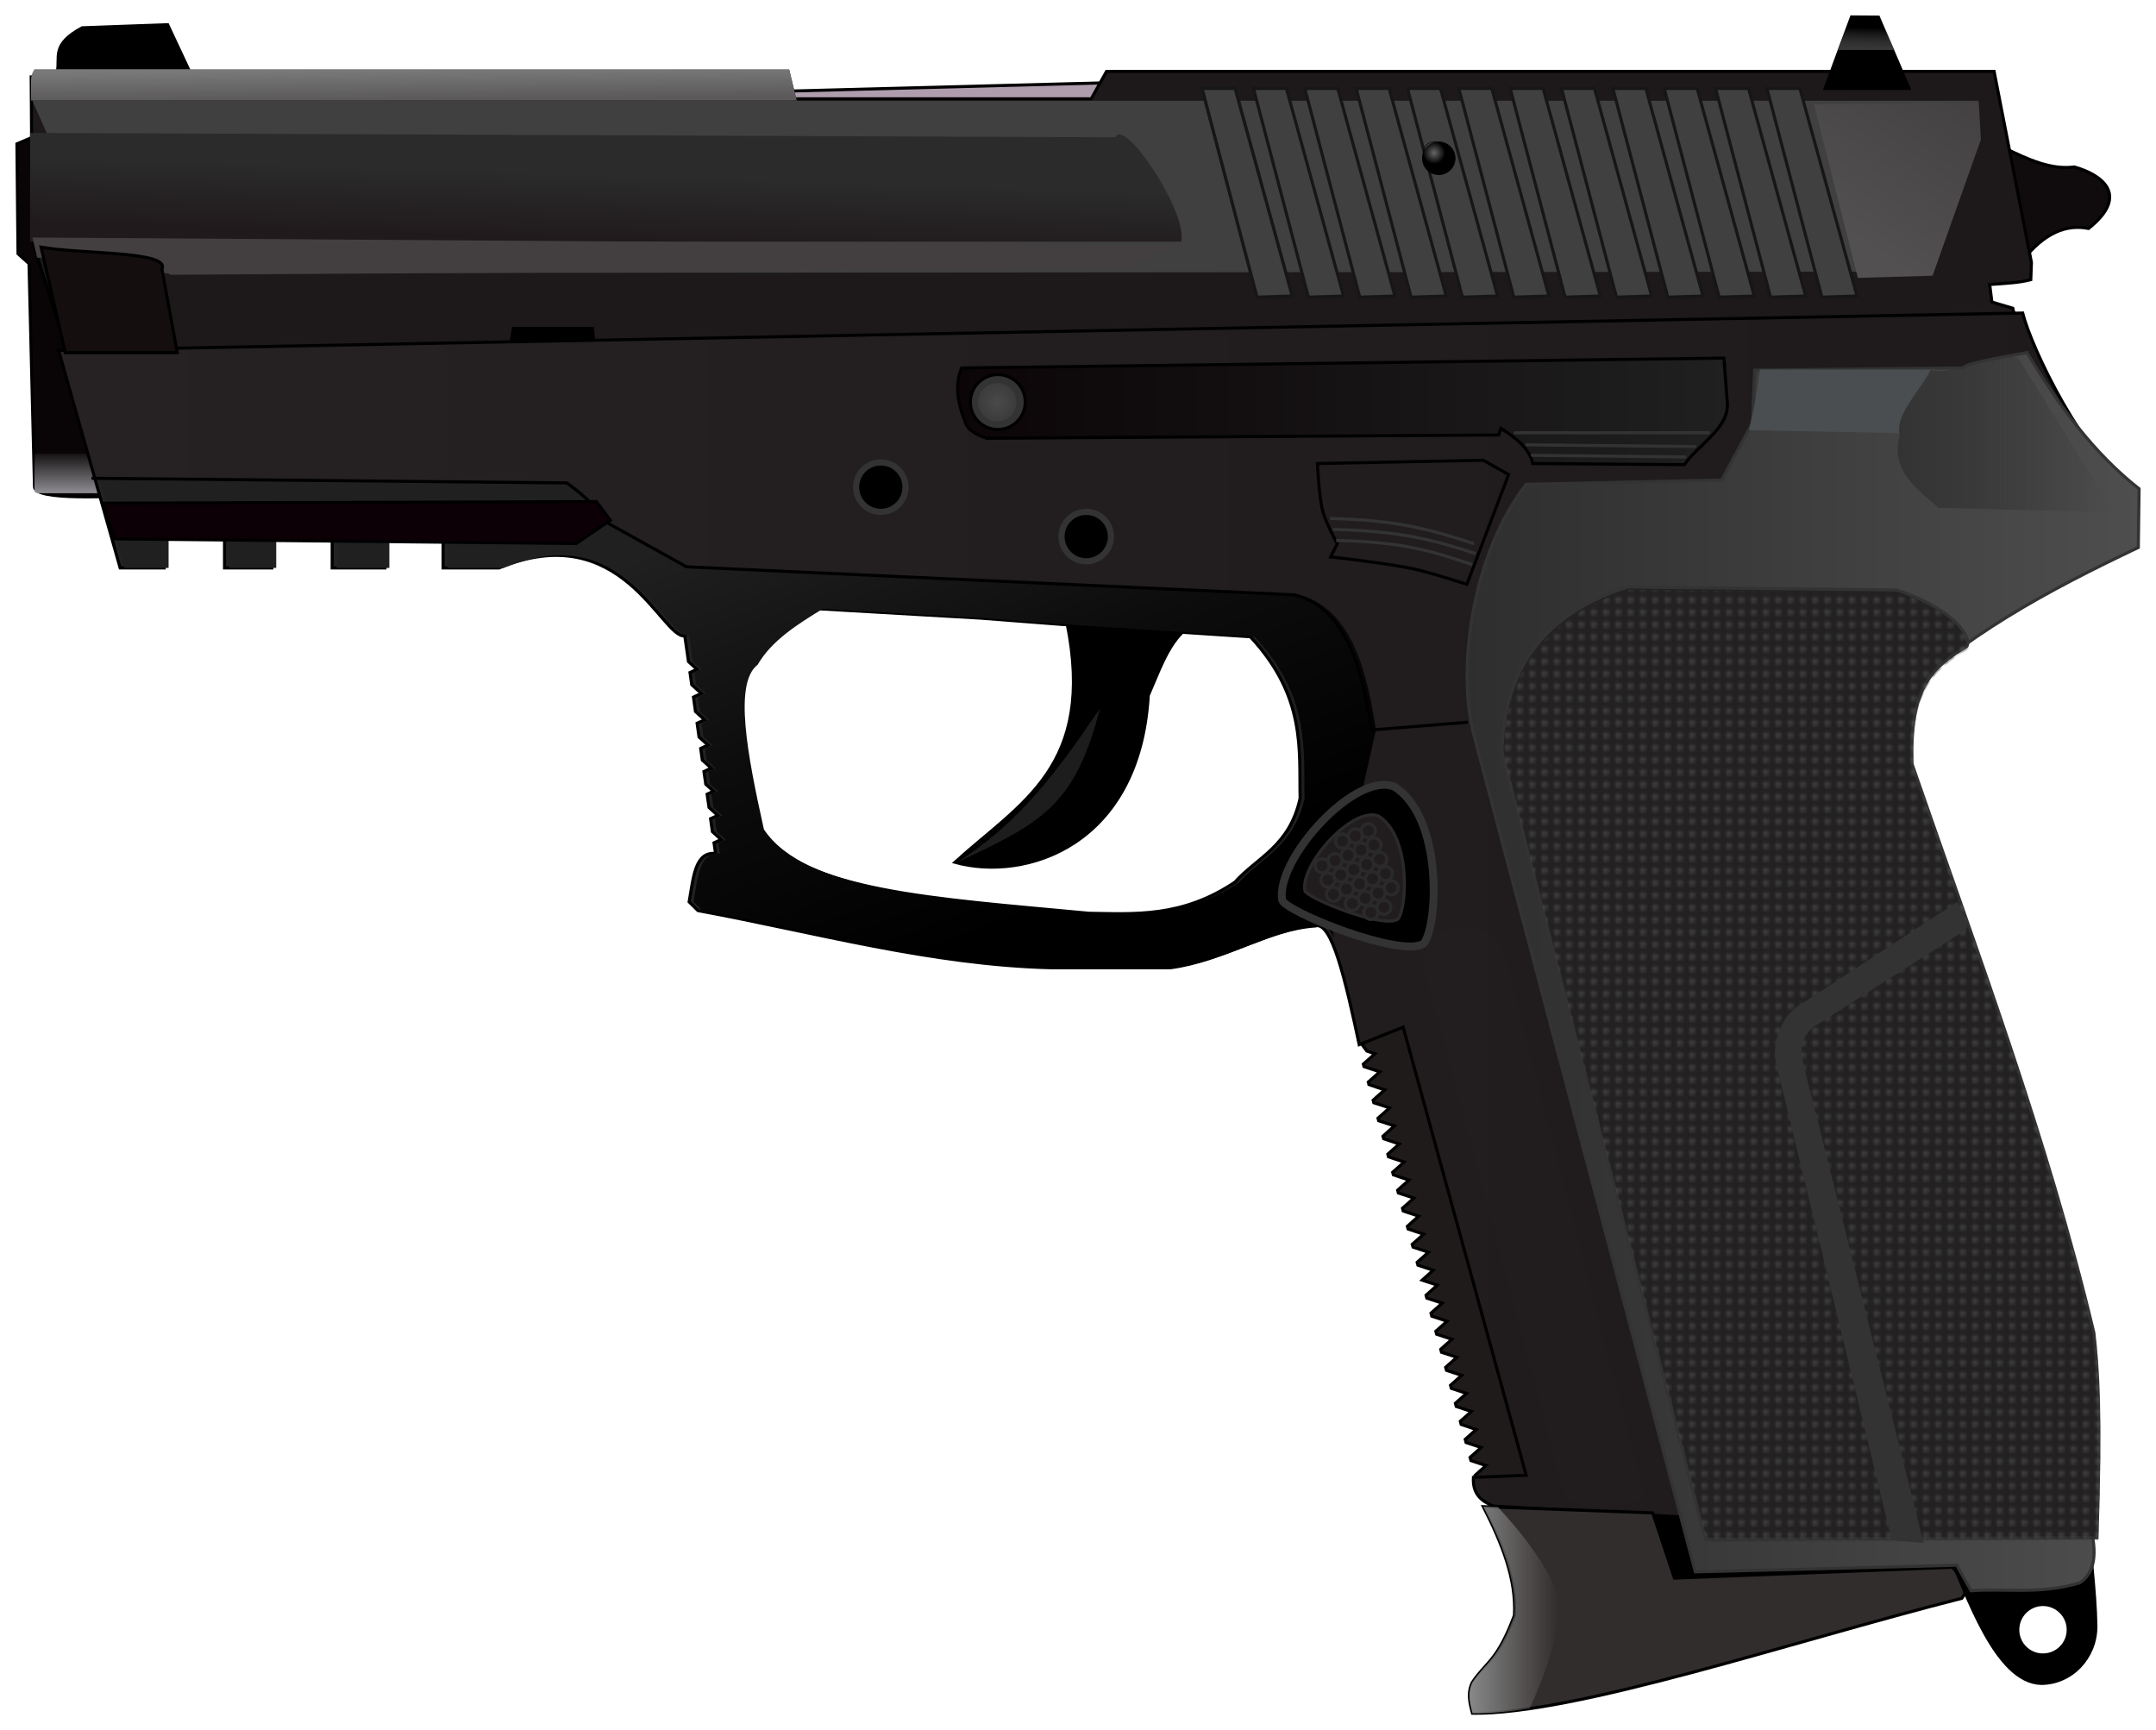 <?xml version="1.0" encoding="UTF-8" standalone="no"?>
<!-- Created with Inkscape (http://www.inkscape.org/) -->
<svg
    xmlns:inkscape="http://www.inkscape.org/namespaces/inkscape"
    xmlns:rdf="http://www.w3.org/1999/02/22-rdf-syntax-ns#"
    xmlns="http://www.w3.org/2000/svg"
    xmlns:sodipodi="http://sodipodi.sourceforge.net/DTD/sodipodi-0.dtd"
    xmlns:ns1="http://sozi.baierouge.fr"
    xmlns:cc="http://creativecommons.org/ns#"
    xmlns:xlink="http://www.w3.org/1999/xlink"
    xmlns:dc="http://purl.org/dc/elements/1.1/"
    id="svg2"
    sodipodi:docname="p2022.svg"
    viewBox="0 0 701 562.55"
    version="1.1"
    inkscape:version="0.48.2 r9819"
  >
  <title
      id="title4793"
    >Pistol</title
  >
  <defs
      id="defs4"
    >
    <pattern
        id="pattern4618"
        xlink:href="#pattern3127"
        patternTransform="translate(776.13 309.03)"
        inkscape:collect="always"
    />
    <filter
        id="filter4037"
        inkscape:collect="always"
        color-interpolation-filters="sRGB"
      >
      <feGaussianBlur
          id="feGaussianBlur4039"
          stdDeviation="0.596"
          inkscape:collect="always"
      />
    </filter
    >
    <linearGradient
        id="linearGradient4059"
        y2="350.22"
        gradientUnits="userSpaceOnUse"
        x2="-255.71"
        gradientTransform="matrix(1.308 0 0 1 381.54 -116.43)"
        y1="365.22"
        x1="-255.71"
        inkscape:collect="always"
      >
      <stop
          id="stop4051"
          style="stop-color:#96959a"
          offset="0"
      />
      <stop
          id="stop4053"
          style="stop-color:#96959a;stop-opacity:0"
          offset="1"
      />
    </linearGradient
    >
    <filter
        id="filter4061"
        inkscape:collect="always"
        color-interpolation-filters="sRGB"
      >
      <feGaussianBlur
          id="feGaussianBlur4063"
          stdDeviation="0.093"
          inkscape:collect="always"
      />
    </filter
    >
    <linearGradient
        id="linearGradient4071"
        y2="403.64"
        gradientUnits="userSpaceOnUse"
        x2="719.79"
        y1="403.64"
        x1="500.32"
        inkscape:collect="always"
      >
      <stop
          id="stop4067"
          style="stop-color:#2f2e2e"
          offset="0"
      />
      <stop
          id="stop4069"
          style="stop-color:#4e4e4e"
          offset="1"
      />
    </linearGradient
    >
    <linearGradient
        id="linearGradient4079"
        y2="229.06"
        gradientUnits="userSpaceOnUse"
        x2="711.15"
        y1="229.06"
        x1="640.79"
        inkscape:collect="always"
      >
      <stop
          id="stop4075"
          style="stop-color:#333333"
          offset="0"
      />
      <stop
          id="stop4077"
          style="stop-color:#333333;stop-opacity:0"
          offset="1"
      />
    </linearGradient
    >
    <linearGradient
        id="linearGradient4095"
        y2="144.1"
        gradientUnits="userSpaceOnUse"
        x2="202.44"
        y1="165.31"
        x1="201.77"
        inkscape:collect="always"
      >
      <stop
          id="stop4091"
          style="stop-color:#201a1c"
          offset="0"
      />
      <stop
          id="stop4093"
          style="stop-color:#2b2b2b"
          offset="1"
      />
    </linearGradient
    >
    <linearGradient
        id="linearGradient4129"
        y2="221.47"
        gradientUnits="userSpaceOnUse"
        x2="585.94"
        y1="221.47"
        x1="334.64"
        inkscape:collect="always"
      >
      <stop
          id="stop4125"
          style="stop-color:#0b0507"
          offset="0"
      />
      <stop
          id="stop4127"
          style="stop-color:#202020"
          offset="1"
      />
    </linearGradient
    >
    <linearGradient
        id="linearGradient4153"
        y2="123.24"
        gradientUnits="userSpaceOnUse"
        x2="669.88"
        y1="171.73"
        x1="635.79"
        inkscape:collect="always"
      >
      <stop
          id="stop4149"
          style="stop-color:#525051"
          offset="0"
      />
      <stop
          id="stop4151"
          style="stop-color:#444142"
          offset="1"
      />
    </linearGradient
    >
    <linearGradient
        id="linearGradient4166"
        y2="803.11"
        gradientUnits="userSpaceOnUse"
        x2="542.44"
        gradientTransform="translate(-12.122 -191.93)"
        y1="803.11"
        x1="513.68"
        inkscape:collect="always"
      >
      <stop
          id="stop4162"
          style="stop-color:#888888"
          offset="0"
      />
      <stop
          id="stop4164"
          style="stop-color:#888888;stop-opacity:0"
          offset="1"
      />
    </linearGradient
    >
    <linearGradient
        id="linearGradient4197"
        y2="87.188"
        gradientUnits="userSpaceOnUse"
        x2="850.01"
        gradientTransform="translate(-220 9.464)"
        y1="94.866"
        x1="849.77"
        inkscape:collect="always"
      >
      <stop
          id="stop4193"
          style="stop-color:#393939"
          offset="0"
      />
      <stop
          id="stop4195"
          style="stop-color:#666666;stop-opacity:0"
          offset="1"
      />
    </linearGradient
    >
    <pattern
        id="pattern3127"
        width="3.536"
        patternUnits="userSpaceOnUse"
        patternTransform="translate(1242.8 642.38)"
        height="3.536"
      >
      <g
          id="g3123"
          transform="translate(-1242.8 -642.38)"
        >
        <rect
            id="rect4203"
            style="fill:#232122"
            rx="1.096"
            ry=".664"
            height="3.535"
            width="3.535"
            y="642.38"
            x="1242.8"
        />
        <path
            id="path4201"
            sodipodi:rx="1.7336079"
            sodipodi:ry="1.0714285"
            style="fill:#666666"
            sodipodi:type="arc"
            d="m1060.6 673.43c0 0.592-0.776 1.071-1.734 1.071-0.958 0-1.734-0.48-1.734-1.071 0-0.592 0.776-1.071 1.734-1.071 0.957 0 1.734 0.48 1.734 1.071z"
            transform="matrix(.588 0 0 1 622 -29.286)"
            sodipodi:cy="673.43359"
            sodipodi:cx="1058.8765"
        />
      </g
      >
    </pattern
    >
    <radialGradient
        id="radialGradient4660"
        gradientUnits="userSpaceOnUse"
        cy="68.979"
        cx="1283.4"
        r="21.208"
        inkscape:collect="always"
      >
      <stop
          id="stop4656"
          style="stop-color:#666666"
          offset="0"
      />
      <stop
          id="stop4658"
          style="stop-color:#666666;stop-opacity:0"
          offset="1"
      />
    </radialGradient
    >
    <filter
        id="filter4666"
        inkscape:collect="always"
        color-interpolation-filters="sRGB"
      >
      <feGaussianBlur
          id="feGaussianBlur4668"
          stdDeviation="0.146"
          inkscape:collect="always"
      />
    </filter
    >
    <radialGradient
        id="radialGradient4686"
        gradientUnits="userSpaceOnUse"
        cy="597.01"
        cx="21.786"
        r="8.929"
        inkscape:collect="always"
      >
      <stop
          id="stop4682"
          style="stop-color:#666666;stop-opacity:.447"
          offset="0"
      />
      <stop
          id="stop4684"
          style="stop-color:#646464;stop-opacity:.177"
          offset="1"
      />
    </radialGradient
    >
    <linearGradient
        id="linearGradient4723"
        y2="385.22"
        gradientUnits="userSpaceOnUse"
        x2="719.07"
        y1="385.22"
        x1="42.344"
        inkscape:collect="always"
      >
      <stop
          id="stop4083"
          style="stop-color:#262223"
          offset="0"
      />
      <stop
          id="stop4085"
          style="stop-color:#1e1a1b"
          offset="1"
      />
    </linearGradient
    >
    <linearGradient
        id="linearGradient4747"
        y2="248.05"
        gradientUnits="userSpaceOnUse"
        x2="286.8"
        y1="393.51"
        x1="340.4"
        inkscape:collect="always"
      >
      <stop
          id="stop4743"
          style="stop-color:#000000"
          offset="0"
      />
      <stop
          id="stop4749"
          style="stop-color:#0c0c0c"
          offset=".5"
      />
      <stop
          id="stop4745"
          style="stop-color:#202020"
          offset="1"
      />
    </linearGradient
    >
    <linearGradient
        id="linearGradient4757"
        y2="110.41"
        gradientUnits="userSpaceOnUse"
        x2="163.17"
        y1="120"
        x1="163.24"
        inkscape:collect="always"
      >
      <stop
          id="stop4753"
          style="stop-color:#5b595a"
          offset="0"
      />
      <stop
          id="stop4755"
          style="stop-color:#797979"
          offset="1"
      />
    </linearGradient
    >
    <linearGradient
        id="linearGradient4767"
        y2="476.65"
        gradientUnits="userSpaceOnUse"
        x2="510"
        y1="472.36"
        x1="531.43"
        inkscape:collect="always"
      >
      <stop
          id="stop4763"
          style="stop-color:#666666;stop-opacity:.518"
          offset="0"
      />
      <stop
          id="stop4765"
          style="stop-color:#939393;stop-opacity:.177"
          offset="1"
      />
    </linearGradient
    >
    <filter
        id="filter4789"
        inkscape:collect="always"
        color-interpolation-filters="sRGB"
      >
      <feGaussianBlur
          id="feGaussianBlur4791"
          stdDeviation="1.951"
          inkscape:collect="always"
      />
    </filter
    >
  </defs
  >
  <sodipodi:namedview
      id="base"
      bordercolor="#666666"
      inkscape:pageshadow="2"
      inkscape:window-y="24"
      fit-margin-left="5"
      pagecolor="#ffffff"
      inkscape:window-height="1056"
      inkscape:window-maximized="1"
      inkscape:zoom="0.35"
      inkscape:window-x="66"
      showgrid="false"
      borderopacity="1.0"
      inkscape:current-layer="layer1"
      inkscape:cx="83.335167"
      inkscape:cy="255.3751"
      fit-margin-top="5"
      fit-margin-right="5"
      fit-margin-bottom="5"
      inkscape:window-width="1854"
      inkscape:pageopacity="0.0"
      inkscape:document-units="px"
  />
  <g
      id="layer1"
      inkscape:label="Calque 1"
      inkscape:groupmode="layer"
      transform="translate(-23.786 -87.722)"
    >
    <rect
        id="rect4043"
        style="fill:#000000"
        rx=".838"
        ry=".664"
        height="21.213"
        width="44.447"
        y="185.65"
        x="180.82"
    />
    <rect
        id="rect4041"
        style="fill:#000000"
        rx="2.179"
        ry=".616"
        height="36.539"
        width="120.75"
        y="569.51"
        x="550.53"
    />
    <path
        id="path4402"
        sodipodi:nodetypes="ccccccccccccccccccccccccccccccccccccccccccccccccccccccccccccccccccccccccccccccccccccccccccccccccccccccccccccccccccccccccccccccccc"
        style="stroke:#000000;stroke-width:1px;fill:#1f1b1a"
        inkscape:connector-curvature="0"
        d="m488.86 417.94-23.096 8.229 2.448 3.296 2.631 0.876-2.066 1.82-1.723 1.533 0.22 0.815 2.525 0.84 2.623 0.846-2.058 1.85-1.701 1.494 0.22 0.815 2.494 0.848 2.631 0.876-2.066 1.82-1.693 1.525 0.228 0.845 2.478 0.788 2.631 0.876-2.058 1.85-1.701 1.494 0.228 0.845 2.486 0.818 2.623 0.846-2.058 1.85-1.662 1.517 0.22 0.815 2.456 0.826 2.631 0.876-2.066 1.82-1.671 1.486 0.236 0.875 2.456 0.826 2.623 0.846-2.058 1.85-1.671 1.486 0.228 0.845 2.456 0.826 2.631 0.876-2.066 1.82-1.64 1.478 0.244 0.905 2.41 0.774 2.631 0.876-2.058 1.85-1.649 1.448 0.244 0.905 2.418 0.804 2.631 0.876-2.066 1.82-1.64 1.478 0.236 0.875 2.418 0.804 2.631 0.876-2.058 1.85-1.649 1.448 0.274 0.897 2.388 0.812 2.623 0.846-2.058 1.85-1.618 1.44 0.252 0.935 2.349 0.79 2.623 0.846-2.058 1.85-1.536 1.385 2.311 0.768 2.623 0.846-2.058 1.85-1.618 1.44 0.252 0.935 2.38 0.782 2.631 0.876-2.066 1.82-1.588 1.432 0.26 0.965 2.341 0.76 2.631 0.876-2.058 1.85-1.596 1.402 0.26 0.966 2.349 0.79 2.631 0.876-2.066 1.82-1.588 1.432 0.26 0.966 2.341 0.76 2.631 0.876-2.058 1.85-1.566 1.393 0.269 0.996 2.311 0.768 2.623 0.846-2.058 1.85-1.566 1.393 0.269 0.996 2.311 0.768 2.631 0.876-2.066 1.82-1.566 1.393 0.277 1.026 2.311 0.768 2.623 0.846-2.058 1.85-1.544 1.355 0.277 1.026 2.281 0.776 2.631 0.876-2.066 1.82-1.536 1.385 0.277 1.026 2.273 0.746 2.631 0.876-2.058 1.85-1.544 1.355 0.285 1.056 2.273 0.746 2.631 0.876-2.066 1.82-1.506 1.377 0.277 1.026 2.243 0.754 2.631 0.876-2.066 1.82-1.514 1.347 0.293 1.086 2.059 0.674 25.455-5.345z"
    />
    <path
        id="path4400"
        sodipodi:nodetypes="ccccc"
        style="stroke:#000000;stroke-width:1px;fill:#000000"
        inkscape:connector-curvature="0"
        d="m415.71 289.51c-10.134 1.523-13.917 13.63-18.571 24.286-2.884 49.001-40.068 60.632-62.857 54.286 21.489-19.499 45.884-31.055 36.429-77.857z"
    />
    <path
        id="path3874"
        style="stroke:#000000;stroke-width:1px;fill:#af9dae"
        inkscape:connector-curvature="0"
        d="m279.29 117.36 109.29-2.857v12.143l-105.71-0.714z"
    />
    <path
        id="path3064"
        sodipodi:nodetypes="ccccc"
        style="stroke:#000000;stroke-width:1px;fill:#100c0d"
        inkscape:connector-curvature="0"
        d="m681.43 172.36c7.143-9.032 14.286-11.792 21.429-10.357 13.878-11.085 3.783-17.658-4.643-20-7.5 1.016-15-2.419-22.5-6.071z"
    />
    <path
        id="path3033"
        sodipodi:nodetypes="cccccccc"
        style="stroke:#000000;stroke-width:1px;fill:#090506"
        inkscape:connector-curvature="0"
        d="m34.286 132.36-5 2.143 0.357 35.714 3.571 3.214 1.786 72.5c-0.115 4.76 24.762 3.095 37.143 2.857l-0.714-116.42z"
    />
    <path
        id="path3031"
        sodipodi:nodetypes="cccccccccccccccccccccc"
        style="stroke:#000000;stroke-width:1px;fill:#1d191a"
        inkscape:connector-curvature="0"
        d="m33.929 112.72 246.07-1.79l2.143 8.929h96.429l5-8.929h288.57l12.143 62.143-0.209 5.584c-3.559 0.967-8.496 1.245-13.362 1.559l0.714 5.714 6.804 2.02 1.054 4.408-15.714 9.643h-77.143v3.929l-369.29-4.286-0.714-7.143h-25.714l-1.429 8.571-143.57-0.714-11.429-36.429z"
    />
    <rect
        id="rect4047"
        style="filter:url(#filter4061);fill:url(#linearGradient4059)"
        rx="1.096"
        ry=".664"
        height="12.857"
        width="24.286"
        y="235.22"
        x="35"
    />
    <path
        id="path3035"
        style="stroke:#000000;stroke-width:1px;fill:url(#linearGradient4723)"
        inkscape:connector-curvature="0"
        d="m681.44 189.5-638.59 12.156 20 70.719h14.312v-9.656h19.625v9.656h15.375v-9.656h19.625v9.656h17.156v-9.656h18.906v9.656h18.219c39.929-16.582 52.671 22.774 60.375 22.125l1.188 8.312 2.75 2.531-2.25 1.031 0.562 3.969 3.125 2.844-2.562 1.188 0.656 4.688 2.969 2.688-2.438 1.125 0.625 4.469 2.906 2.625-2.375 1.094 0.531 3.781 2.906 2.625-2.375 1.094 0.594 4.125 2.5 2.281-2.062 0.969 0.625 4.312 2.844 2.594-2.344 1.062 0.594 4.219 2.844 2.562-2.312 1.062 0.5 3.469c-6.828-0.718-7.231 8.238-8.594 15.719l2.875 2.844c38.16 7.066 75.621 17.622 115 18.594h38.562c17.239-2.279 31.717-12.588 47.156-13.594 5.369-1.718 9.846 17.901 14.281 38.594l14.28-5.71 40 145.72-17.156 0.688c-0.319 5.557 2.762 7.75 6.438 9.312l61.438 3.562c102.43-166.48 23.27-246.62 92.09-286.28l48.94-29.78c0.964-4.5 7.12-8.956 6.812-16-17.439-12.839-34.214-47.792-37.125-59.375zm-391.53 96.156 52.531 3.031 26.281 2.031 61.594 4.031c18.185 19.53 15.819 36.919 16.188 52.531-3.45 15.661-13.987 19.184-21.219 27.281-17.145 11.493-32.449 10.32-47.469 10.094-50.01-4.71-93.661-7.06-107.09-27.281-5.45-24.533-9.825-47.539-2.031-53.531 4.492-7.78 12.766-13.048 21.219-18.188z"
    />
    <path
        id="path3056"
        sodipodi:nodetypes="ccccccccc"
        style="stroke:#000000;stroke-width:1px;fill:#312d2c"
        inkscape:connector-curvature="0"
        d="m506.09 577.59c5.996 11.785 10.775 23.57 10.102 35.355-5.662 15.053-9.169 15.021-13.637 21.718-1.714 3.367-0.928 6.734 0 10.102 33.76 0.39 103.65-23.307 159.1-37.376 4.027-5.382-0.837-7.208-3.03-10.102l-90.409 3.535-7.071-21.213z"
    />
    <path
        id="path3058"
        sodipodi:nodetypes="ccccc"
        style="stroke:#000000;stroke-width:1px;fill:#000000"
        inkscape:connector-curvature="0"
        d="m42.426 110.9c0.992-4.541-2.131-8.665 8.081-14.142l27.779-1.01 7.576 16.162z"
    />
    <path
        id="path3060"
        sodipodi:nodetypes="ccccc"
        style="stroke:#000000;stroke-width:1px;fill:#000000"
        inkscape:connector-curvature="0"
        d="m625.79 93.222-8.586 23.234h27.274l-9.954-23.172z"
    />
    <path
        id="path3066"
        sodipodi:nodetypes="cccccccccc"
        style="stroke:#000000;stroke-width:1px;fill:url(#linearGradient4129)"
        inkscape:connector-curvature="0"
        d="m584.29 204.15 1.071 13.929c1.129 8.554-9.093 13.865-13.929 20.714l-49.286-0.357c-1.108-4.982-5.49-8.326-10.357-11.429l-0.714 2.143-166.43 1.071c-3.526-1.141-6.451-2.683-7.143-5.714-2.77-6.679-3.063-12.368-1.071-17.143z"
    />
    <path
        id="path3847"
        style="stroke-linejoin:round;stroke:#000000;stroke-linecap:round;fill:#000000"
        inkscape:connector-curvature="0"
        d="m702.56 579.84-45.438 12.625c6.134 13.273 15.397 42.152 30.281 42.594 9.841 0 17.844-8.335 17.844-18.594-0.211-12.138-1.987-23.687-2.688-36.625zm-14.531 29.562c4.533 0 8.219 3.686 8.219 8.219s-3.686 8.188-8.219 8.188-8.188-3.655-8.188-8.188 3.655-8.219 8.188-8.219z"
    />
    <path
        id="path3843"
        sodipodi:nodetypes="ccccccsccccccccc"
        style="stroke:#333333;stroke-width:1px;fill:url(#linearGradient4071)"
        inkscape:connector-curvature="0"
        d="m682.86 202.36c-10.269 1.877-20.923 3.778-20.714 5l-67.857 0.714-0.714 17.143-10 18.571-63.58 1.43c-17.447 22.251-22.676 59.981-16.97 81.551l71.97 272.02 85-2.143 4.661 8.276c11.753-0.787 22.368 1.27 35.339-2.561 4.377-2.919 5.286-8.006 4.286-14.286l-67.43-269.16c24.915-24.511 53.24-39.427 82.186-53.189l0.253-19.076c-14.87-11.65-26.26-27.27-36.43-44.28z"
    />
    <path
        id="path3068"
        sodipodi:nodetypes="ccccccccc"
        style="stroke:#333333;stroke-width:1px;fill:#232122"
        inkscape:connector-curvature="0"
        d="m662.39 298.41c3.687-0.866-0.581-11.779-21.933-18.872l-87.404-0.949c-28.811 9.175-40.352 28.219-40.911 53.538l66.165 256.07 127.28-0.505c1.351-40.782 0.29-55.043-1.01-66.67-15.143-63.464-37.968-123.82-59.094-184.86-1.008-25.713 7.42-31.724 16.907-37.758z"
    />
    <path
        id="path4734"
        style="fill:url(#linearGradient4747)"
        inkscape:connector-curvature="0"
        d="m56.036 243.22 8.25 29.156h14.312v-9.656h19.625v9.656h15.375v-9.656h19.625v9.656h17.156v-9.656h18.906v9.656h18.219c39.929-16.582 52.671 22.774 60.375 22.125l1.188 8.312 2.75 2.531-2.25 1.031 0.562 3.969 3.125 2.844-2.562 1.188 0.656 4.688 2.969 2.688-2.438 1.125 0.625 4.469 2.906 2.625-2.375 1.094 0.531 3.781 2.906 2.625-2.375 1.094 0.594 4.125 2.5 2.281-2.062 0.969 0.625 4.312 2.844 2.594-2.344 1.062 0.594 4.219 2.844 2.562-2.312 1.062 0.5 3.469c-6.828-0.718-7.231 8.238-8.594 15.719l2.875 2.844c38.16 7.066 75.621 17.622 115 18.594h38.562c17.239-2.279 31.717-12.588 47.156-13.594 1.653-0.529 3.21 0.983 4.719 3.906l-0.844-3.75 14.406-63.875c-2.689-17.537-7.481-39.846-25.25-43.969l-197.5-9.094-27.281-15.125c-0.977-3.317-5.267-7.463-11.625-12.125l-153.46-1.52zm235.31 42.438 52.531 3.031 26.281 2.031 61.594 4.031c18.185 19.53 15.819 36.919 16.188 52.531-3.45 15.661-13.987 19.184-21.219 27.281-17.145 11.493-32.449 10.32-47.469 10.094-50.01-4.71-93.661-7.06-107.09-27.281-5.45-24.533-9.825-47.539-2.031-53.531 4.492-7.78 12.766-13.048 21.219-18.188z"
    />
    <path
        id="path3857"
        style="stroke-linejoin:round;stroke:#333333;stroke-linecap:round;stroke-width:3.926;fill:#000000"
        d="m110.53 79.276c-12.685 4.23-62.18-34.1-62.29-40.207 2.315-20.583 52.98-52.288 69.5-39.304 19.24 21.415 2.29 72.477-7.21 79.511z"
        inkscape:transform-center-x="2.9420915"
        inkscape:transform-center-y="-3.7882737"
        inkscape:connector-curvature="0"
        transform="matrix(.625 -.177 .177 .625 403.61 364.5)"
        sodipodi:nodetypes="cccc"
    />
    <path
        id="path3862"
        sodipodi:nodetypes="ccaccsccc"
        style="stroke:#000000;stroke-width:1px;fill:none"
        inkscape:connector-curvature="0"
        d="m514.29 242.01-13.571 35.714s-11.326-3.737-17.143-5c-8.934-1.939-27.143-3.929-27.143-3.929l2.143-4.286s-3.644-6.708-4.643-10.357c-1.392-5.085-1.786-15.714-1.786-15.714l53.929-1.071z"
    />
    <path
        id="path3864"
        sodipodi:rx="8.0357141"
        sodipodi:ry="8.0357141"
        style="stroke-linejoin:round;stroke:#333333;stroke-linecap:round;stroke-width:2;fill:#000000"
        sodipodi:type="arc"
        d="m319.64 248.61c0 4.438-3.598 8.036-8.036 8.036s-8.036-3.598-8.036-8.036 3.598-8.036 8.036-8.036 8.036 3.598 8.036 8.036z"
        transform="translate(-1.429 -2.5)"
        sodipodi:cy="248.61218"
        sodipodi:cx="311.60715"
    />
    <path
        id="path3866"
        sodipodi:rx="8.0357141"
        sodipodi:ry="8.0357141"
        style="stroke-linejoin:round;stroke:#333333;stroke-linecap:round;stroke-width:2;fill:#000000"
        sodipodi:type="arc"
        d="m319.64 248.61c0 4.438-3.598 8.036-8.036 8.036s-8.036-3.598-8.036-8.036 3.598-8.036 8.036-8.036 8.036 3.598 8.036 8.036z"
        transform="translate(65.357 13.571)"
        sodipodi:cy="248.61218"
        sodipodi:cx="311.60715"
    />
    <path
        id="path3868"
        sodipodi:nodetypes="ccccccc"
        style="stroke:#000000;stroke-width:1px;fill:none"
        inkscape:connector-curvature="0"
        d="m501.04 322.53-31.315 2.525c-2.689-17.537-7.485-39.819-25.254-43.942l-197.49-9.1-27.27-15.15c-0.977-3.317-5.258-7.46-11.617-12.122l-154.55-1.52"
    />
    <path
        id="path3870"
        style="stroke:#000000;stroke-width:1px;fill:#0c0006"
        inkscape:connector-curvature="0"
        d="m222.23 256.87-11.112 7.576-150.01-1.515-4.041-11.617 160.61-0.505z"
    />
    <path
        id="path4398"
        style="fill:#404040"
        inkscape:connector-curvature="0"
        d="m629.33 176.05-570.23 0.505-24.749-56.063h632.86z"
    />
    <path
        id="path3876"
        sodipodi:nodetypes="ccccc"
        style="fill:url(#linearGradient4095)"
        inkscape:connector-curvature="0"
        d="m407.86 166.29c2.139-9.514-18.567-40.605-21.429-33.929l-352.86-1.429v35.357z"
    />
    <path
        id="path3878"
        style="fill:#433f40"
        inkscape:connector-curvature="0"
        d="m407.09 167.47-18.688 7.576-309.11 2.02-9.091-5.051-34.345-0.505-1.515-6.566z"
    />
    <path
        id="path3880"
        style="fill:url(#linearGradient4153)"
        inkscape:connector-curvature="0"
        d="m613.57 121.65 53.571-0.714 0.714 12.143-15.714 44.286-24.286 0.714z"
    />
    <path
        id="path3882"
        inkscape:tile-x0="346.78571"
        style="stroke:#161616;stroke-width:1px;fill:#404040"
        d="m414.64 116.47 17.857 67.857 11.429-0.357-18.571-67.5z"
        sodipodi:nodetypes="ccccc"
        inkscape:tile-w="29.28572"
        inkscape:connector-curvature="0"
        inkscape:tile-h="67.857139"
        inkscape:tile-cx="361.42857"
        inkscape:tile-cy="79.326471"
        inkscape:tile-y0="45.397901"
    />
    <use
        id="use4372"
        style="stroke:#161616;fill:#404040"
        xlink:href="#path3882"
        height="1052.362"
        width="744.094"
        inkscape:tiled-clone-of="#path3882"
        y="0"
        x="0"
    />
    <use
        id="use4374"
        style="stroke:#161616;fill:#404040"
        xlink:href="#path3882"
        transform="translate(16.695)"
        height="1052.362"
        width="744.094"
        inkscape:tiled-clone-of="#path3882"
        y="0"
        x="0"
    />
    <use
        id="use4376"
        style="stroke:#161616;fill:#404040"
        xlink:href="#path3882"
        transform="translate(33.39)"
        height="1052.362"
        width="744.094"
        inkscape:tiled-clone-of="#path3882"
        y="0"
        x="0"
    />
    <use
        id="use4378"
        style="stroke:#161616;fill:#404040"
        xlink:href="#path3882"
        transform="translate(50.084)"
        height="1052.362"
        width="744.094"
        inkscape:tiled-clone-of="#path3882"
        y="0"
        x="0"
    />
    <use
        id="use4380"
        style="stroke:#161616;fill:#404040"
        xlink:href="#path3882"
        transform="translate(66.779)"
        height="1052.362"
        width="744.094"
        inkscape:tiled-clone-of="#path3882"
        y="0"
        x="0"
    />
    <use
        id="use4382"
        style="stroke:#161616;fill:#404040"
        xlink:href="#path3882"
        transform="translate(83.474)"
        height="1052.362"
        width="744.094"
        inkscape:tiled-clone-of="#path3882"
        y="0"
        x="0"
    />
    <use
        id="use4384"
        style="stroke:#161616;fill:#404040"
        xlink:href="#path3882"
        transform="translate(100.17)"
        height="1052.362"
        width="744.094"
        inkscape:tiled-clone-of="#path3882"
        y="0"
        x="0"
    />
    <use
        id="use4386"
        style="stroke:#161616;fill:#404040"
        xlink:href="#path3882"
        transform="translate(116.86)"
        height="1052.362"
        width="744.094"
        inkscape:tiled-clone-of="#path3882"
        y="0"
        x="0"
    />
    <use
        id="use4388"
        style="stroke:#161616;fill:#404040"
        xlink:href="#path3882"
        transform="translate(133.56)"
        height="1052.362"
        width="744.094"
        inkscape:tiled-clone-of="#path3882"
        y="0"
        x="0"
    />
    <use
        id="use4390"
        style="stroke:#161616;fill:#404040"
        xlink:href="#path3882"
        transform="translate(150.25)"
        height="1052.362"
        width="744.094"
        inkscape:tiled-clone-of="#path3882"
        y="0"
        x="0"
    />
    <use
        id="use4392"
        style="stroke:#161616;fill:#404040"
        xlink:href="#path3882"
        transform="translate(166.95)"
        height="1052.362"
        width="744.094"
        inkscape:tiled-clone-of="#path3882"
        y="0"
        x="0"
    />
    <use
        id="use4394"
        style="stroke:#161616;fill:#404040"
        xlink:href="#path3882"
        transform="translate(183.64)"
        height="1052.362"
        width="744.094"
        inkscape:tiled-clone-of="#path3882"
        y="0"
        x="0"
    />
    <path
        id="path4396"
        sodipodi:nodetypes="ccccsc"
        style="fill:url(#linearGradient4757)"
        inkscape:connector-curvature="0"
        d="m33.876 120.4h248.98l-2.5-10.179h-245.36c-0.949 1.509-1.124 2.433-1.124 4.042z"
    />
    <path
        id="path4834"
        sodipodi:nodetypes="cc"
        style="stroke:#333333;stroke-linecap:round;stroke-width:1px;fill:none"
        inkscape:connector-curvature="0"
        d="m516.43 228.43h62.857"
    />
    <path
        id="path4836"
        d="m521.96 235.76 49.643 0.536"
        sodipodi:nodetypes="cc"
        style="stroke:#333333;stroke-linecap:round;stroke-width:1px;fill:none"
        inkscape:connector-curvature="0"
    />
    <path
        id="path4838"
        sodipodi:nodetypes="cc"
        style="stroke:#333333;stroke-linecap:round;stroke-width:1px;fill:none"
        inkscape:connector-curvature="0"
        d="m520.18 232.36 54.643 0.536"
    />
    <path
        id="path4842"
        sodipodi:nodetypes="cccccc"
        style="fill:#4a4e51"
        inkscape:connector-curvature="0"
        d="m653.06 207.87-10.607 20.708-50.003-1.01 2.02-9.091 1.515-10.607z"
    />
    <path
        id="path4840"
        sodipodi:nodetypes="cccccc"
        style="fill:url(#linearGradient4079)"
        inkscape:connector-curvature="0"
        d="m651.55 207.87c-3.483 7.082-11.709 14.604-10.102 21.213-3.079 11.557 5.302 17.384 12.627 23.739l57.074 1.515-31.315-50.508c-12.504-0.719-21.501 6.374-28.284 4.041z"
    />
    <path
        id="path3030"
        d="m456.28 256.29c22.617 0.525 33.575 3.927 46.786 8.214"
        sodipodi:nodetypes="cc"
        style="stroke:#333333;stroke-width:1px;fill:none"
        inkscape:connector-curvature="0"
    />
    <path
        id="path3032"
        sodipodi:nodetypes="cc"
        style="stroke:#333333;stroke-width:1px;fill:none"
        inkscape:connector-curvature="0"
        d="m458.21 263.43c22.617 0.525 31.075 3.57 44.286 7.857"
    />
    <path
        id="path3034"
        d="m457.14 259.86c22.617 0.525 33.218 3.57 46.429 7.857"
        sodipodi:nodetypes="cc"
        style="stroke:#333333;stroke-width:1px;fill:none"
        inkscape:connector-curvature="0"
    />
    <g
        id="g3996"
        style="stroke:#2a2a2a;fill:#211d1e"
        transform="translate(2.857 -415.71)"
      >
      <path
          id="path3112"
          style="stroke:#2a2a2a;fill:#211d1e"
          d="m475.46 802.29c-4.723 3.213-29.522-6.788-30.277-9.286-1.441-8.729 15.697-27.649 23.996-24.233 10.398 6.566 9.367 29.524 6.281 33.519z"
          inkscape:transform-center-x="1.9347582"
          inkscape:transform-center-y="-2.4912151"
          inkscape:connector-curvature="0"
          sodipodi:nodetypes="cccc"
      />
      <path
          id="use3042"
          sodipodi:rx="2.2728431"
          sodipodi:ry="2.2728431"
          style="stroke:#2a2a2a;fill:#211d1e"
          sodipodi:type="arc"
          d="m181.32 693.51c0 1.255-1.018 2.273-2.273 2.273-1.255 0-2.273-1.018-2.273-2.273s1.018-2.273 2.273-2.273c1.255 0 2.273 1.018 2.273 2.273z"
          inkscape:tile-x0="176.77669"
          transform="matrix(.929 -.371 .371 .929 27.187 207.07)"
          sodipodi:cy="693.50549"
          sodipodi:cx="179.04953"
          inkscape:tile-y0="691.23265"
      />
      <path
          id="use3044"
          sodipodi:rx="2.2728431"
          sodipodi:ry="2.2728431"
          style="stroke:#2a2a2a;fill:#211d1e"
          sodipodi:type="arc"
          d="m181.32 693.51c0 1.255-1.018 2.273-2.273 2.273-1.255 0-2.273-1.018-2.273-2.273s1.018-2.273 2.273-2.273c1.255 0 2.273 1.018 2.273 2.273z"
          inkscape:tile-x0="176.77669"
          transform="matrix(.929 -.371 .371 .929 29.042 211.72)"
          sodipodi:cy="693.50549"
          sodipodi:cx="179.04953"
          inkscape:tile-y0="691.23265"
      />
      <path
          id="use3046"
          sodipodi:rx="2.2728431"
          sodipodi:ry="2.2728431"
          style="stroke:#2a2a2a;fill:#211d1e"
          sodipodi:type="arc"
          d="m181.32 693.51c0 1.255-1.018 2.273-2.273 2.273-1.255 0-2.273-1.018-2.273-2.273s1.018-2.273 2.273-2.273c1.255 0 2.273 1.018 2.273 2.273z"
          inkscape:tile-x0="176.77669"
          transform="matrix(.929 -.371 .371 .929 30.897 216.36)"
          sodipodi:cy="693.50549"
          sodipodi:cx="179.04953"
          inkscape:tile-y0="691.23265"
      />
      <path
          id="use3054"
          sodipodi:rx="2.2728431"
          sodipodi:ry="2.2728431"
          style="stroke:#2a2a2a;fill:#211d1e"
          sodipodi:type="arc"
          d="m181.32 693.51c0 1.255-1.018 2.273-2.273 2.273-1.255 0-2.273-1.018-2.273-2.273s1.018-2.273 2.273-2.273c1.255 0 2.273 1.018 2.273 2.273z"
          inkscape:tile-x0="176.77669"
          transform="matrix(.929 -.371 .371 .929 31.408 205.39)"
          sodipodi:cy="693.50549"
          sodipodi:cx="179.04953"
          inkscape:tile-y0="691.23265"
      />
      <path
          id="use3056"
          sodipodi:rx="2.2728431"
          sodipodi:ry="2.2728431"
          style="stroke:#2a2a2a;fill:#211d1e"
          sodipodi:type="arc"
          d="m181.32 693.51c0 1.255-1.018 2.273-2.273 2.273-1.255 0-2.273-1.018-2.273-2.273s1.018-2.273 2.273-2.273c1.255 0 2.273 1.018 2.273 2.273z"
          inkscape:tile-x0="176.77669"
          transform="matrix(.929 -.371 .371 .929 33.263 210.03)"
          sodipodi:cy="693.50549"
          sodipodi:cx="179.04953"
          inkscape:tile-y0="691.23265"
      />
      <path
          id="use3058"
          sodipodi:rx="2.2728431"
          sodipodi:ry="2.2728431"
          style="stroke:#2a2a2a;fill:#211d1e"
          sodipodi:type="arc"
          d="m181.32 693.51c0 1.255-1.018 2.273-2.273 2.273-1.255 0-2.273-1.018-2.273-2.273s1.018-2.273 2.273-2.273c1.255 0 2.273 1.018 2.273 2.273z"
          inkscape:tile-x0="176.77669"
          transform="matrix(.929 -.371 .371 .929 35.119 214.67)"
          sodipodi:cy="693.50549"
          sodipodi:cx="179.04953"
          inkscape:tile-y0="691.23265"
      />
      <path
          id="use3060"
          sodipodi:rx="2.2728431"
          sodipodi:ry="2.2728431"
          style="stroke:#2a2a2a;fill:#211d1e"
          sodipodi:type="arc"
          d="m181.32 693.51c0 1.255-1.018 2.273-2.273 2.273-1.255 0-2.273-1.018-2.273-2.273s1.018-2.273 2.273-2.273c1.255 0 2.273 1.018 2.273 2.273z"
          inkscape:tile-x0="176.77669"
          transform="matrix(.929 -.371 .371 .929 36.974 219.32)"
          sodipodi:cy="693.50549"
          sodipodi:cx="179.04953"
          inkscape:tile-y0="691.23265"
      />
      <path
          id="use3064"
          sodipodi:rx="2.2728431"
          sodipodi:ry="2.2728431"
          style="stroke:#2a2a2a;fill:#211d1e"
          sodipodi:type="arc"
          d="m181.32 693.51c0 1.255-1.018 2.273-2.273 2.273-1.255 0-2.273-1.018-2.273-2.273s1.018-2.273 2.273-2.273c1.255 0 2.273 1.018 2.273 2.273z"
          inkscape:tile-x0="176.77669"
          transform="matrix(.929 -.371 .371 .929 33.774 199.06)"
          sodipodi:cy="693.50549"
          sodipodi:cx="179.04953"
          inkscape:tile-y0="691.23265"
      />
      <path
          id="use3066"
          sodipodi:rx="2.2728431"
          sodipodi:ry="2.2728431"
          style="stroke:#2a2a2a;fill:#211d1e"
          sodipodi:type="arc"
          d="m181.32 693.51c0 1.255-1.018 2.273-2.273 2.273-1.255 0-2.273-1.018-2.273-2.273s1.018-2.273 2.273-2.273c1.255 0 2.273 1.018 2.273 2.273z"
          inkscape:tile-x0="176.77669"
          transform="matrix(.929 -.371 .371 .929 35.63 203.7)"
          sodipodi:cy="693.50549"
          sodipodi:cx="179.04953"
          inkscape:tile-y0="691.23265"
      />
      <path
          id="use3068"
          sodipodi:rx="2.2728431"
          sodipodi:ry="2.2728431"
          style="stroke:#2a2a2a;fill:#211d1e"
          sodipodi:type="arc"
          d="m181.32 693.51c0 1.255-1.018 2.273-2.273 2.273-1.255 0-2.273-1.018-2.273-2.273s1.018-2.273 2.273-2.273c1.255 0 2.273 1.018 2.273 2.273z"
          inkscape:tile-x0="176.77669"
          transform="matrix(.929 -.371 .371 .929 37.485 208.34)"
          sodipodi:cy="693.50549"
          sodipodi:cx="179.04953"
          inkscape:tile-y0="691.23265"
      />
      <path
          id="use3070"
          sodipodi:rx="2.2728431"
          sodipodi:ry="2.2728431"
          style="stroke:#2a2a2a;fill:#211d1e"
          sodipodi:type="arc"
          d="m181.32 693.51c0 1.255-1.018 2.273-2.273 2.273-1.255 0-2.273-1.018-2.273-2.273s1.018-2.273 2.273-2.273c1.255 0 2.273 1.018 2.273 2.273z"
          inkscape:tile-x0="176.77669"
          transform="matrix(.929 -.371 .371 .929 39.34 212.99)"
          sodipodi:cy="693.50549"
          sodipodi:cx="179.04953"
          inkscape:tile-y0="691.23265"
      />
      <path
          id="use3072"
          sodipodi:rx="2.2728431"
          sodipodi:ry="2.2728431"
          style="stroke:#2a2a2a;fill:#211d1e"
          sodipodi:type="arc"
          d="m181.32 693.51c0 1.255-1.018 2.273-2.273 2.273-1.255 0-2.273-1.018-2.273-2.273s1.018-2.273 2.273-2.273c1.255 0 2.273 1.018 2.273 2.273z"
          inkscape:tile-x0="176.77669"
          transform="matrix(.929 -.371 .371 .929 41.195 217.63)"
          sodipodi:cy="693.50549"
          sodipodi:cx="179.04953"
          inkscape:tile-y0="691.23265"
      />
      <path
          id="use3074"
          sodipodi:rx="2.2728431"
          sodipodi:ry="2.2728431"
          style="stroke:#2a2a2a;fill:#211d1e"
          sodipodi:type="arc"
          d="m181.32 693.51c0 1.255-1.018 2.273-2.273 2.273-1.255 0-2.273-1.018-2.273-2.273s1.018-2.273 2.273-2.273c1.255 0 2.273 1.018 2.273 2.273z"
          inkscape:tile-x0="176.77669"
          transform="matrix(.929 -.371 .371 .929 43.05 222.27)"
          sodipodi:cy="693.50549"
          sodipodi:cx="179.04953"
          inkscape:tile-y0="691.23265"
      />
      <path
          id="use3076"
          sodipodi:rx="2.2728431"
          sodipodi:ry="2.2728431"
          style="stroke:#2a2a2a;fill:#211d1e"
          sodipodi:type="arc"
          d="m181.32 693.51c0 1.255-1.018 2.273-2.273 2.273-1.255 0-2.273-1.018-2.273-2.273s1.018-2.273 2.273-2.273c1.255 0 2.273 1.018 2.273 2.273z"
          inkscape:tile-x0="176.77669"
          transform="matrix(.929 -.371 .371 .929 37.996 197.37)"
          sodipodi:cy="693.50549"
          sodipodi:cx="179.04953"
          inkscape:tile-y0="691.23265"
      />
      <path
          id="use3078"
          sodipodi:rx="2.2728431"
          sodipodi:ry="2.2728431"
          style="stroke:#2a2a2a;fill:#211d1e"
          sodipodi:type="arc"
          d="m181.32 693.51c0 1.255-1.018 2.273-2.273 2.273-1.255 0-2.273-1.018-2.273-2.273s1.018-2.273 2.273-2.273c1.255 0 2.273 1.018 2.273 2.273z"
          inkscape:tile-x0="176.77669"
          transform="matrix(.929 -.371 .371 .929 39.851 202.01)"
          sodipodi:cy="693.50549"
          sodipodi:cx="179.04953"
          inkscape:tile-y0="691.23265"
      />
      <path
          id="use3080"
          sodipodi:rx="2.2728431"
          sodipodi:ry="2.2728431"
          style="stroke:#2a2a2a;fill:#211d1e"
          sodipodi:type="arc"
          d="m181.32 693.51c0 1.255-1.018 2.273-2.273 2.273-1.255 0-2.273-1.018-2.273-2.273s1.018-2.273 2.273-2.273c1.255 0 2.273 1.018 2.273 2.273z"
          inkscape:tile-x0="176.77669"
          transform="matrix(.929 -.371 .371 .929 41.706 206.66)"
          sodipodi:cy="693.50549"
          sodipodi:cx="179.04953"
          inkscape:tile-y0="691.23265"
      />
      <path
          id="use3082"
          sodipodi:rx="2.2728431"
          sodipodi:ry="2.2728431"
          style="stroke:#2a2a2a;fill:#211d1e"
          sodipodi:type="arc"
          d="m181.32 693.51c0 1.255-1.018 2.273-2.273 2.273-1.255 0-2.273-1.018-2.273-2.273s1.018-2.273 2.273-2.273c1.255 0 2.273 1.018 2.273 2.273z"
          inkscape:tile-x0="176.77669"
          transform="matrix(.929 -.371 .371 .929 43.561 211.3)"
          sodipodi:cy="693.50549"
          sodipodi:cx="179.04953"
          inkscape:tile-y0="691.23265"
      />
      <path
          id="use3084"
          sodipodi:rx="2.2728431"
          sodipodi:ry="2.2728431"
          style="stroke:#2a2a2a;fill:#211d1e"
          sodipodi:type="arc"
          d="m181.32 693.51c0 1.255-1.018 2.273-2.273 2.273-1.255 0-2.273-1.018-2.273-2.273s1.018-2.273 2.273-2.273c1.255 0 2.273 1.018 2.273 2.273z"
          inkscape:tile-x0="176.77669"
          transform="matrix(.929 -.371 .371 .929 45.416 215.94)"
          sodipodi:cy="693.50549"
          sodipodi:cx="179.04953"
          inkscape:tile-y0="691.23265"
      />
      <path
          id="use3086"
          sodipodi:rx="2.2728431"
          sodipodi:ry="2.2728431"
          style="stroke:#2a2a2a;fill:#211d1e"
          sodipodi:type="arc"
          d="m181.32 693.51c0 1.255-1.018 2.273-2.273 2.273-1.255 0-2.273-1.018-2.273-2.273s1.018-2.273 2.273-2.273c1.255 0 2.273 1.018 2.273 2.273z"
          inkscape:tile-x0="176.77669"
          transform="matrix(.929 -.371 .371 .929 47.271 220.59)"
          sodipodi:cy="693.50549"
          sodipodi:cx="179.04953"
          inkscape:tile-y0="691.23265"
      />
      <path
          id="use3088"
          sodipodi:rx="2.2728431"
          sodipodi:ry="2.2728431"
          style="stroke:#2a2a2a;fill:#211d1e"
          sodipodi:type="arc"
          d="m181.32 693.51c0 1.255-1.018 2.273-2.273 2.273-1.255 0-2.273-1.018-2.273-2.273s1.018-2.273 2.273-2.273c1.255 0 2.273 1.018 2.273 2.273z"
          inkscape:tile-x0="176.77669"
          transform="matrix(.929 -.371 .371 .929 42.217 195.68)"
          sodipodi:cy="693.50549"
          sodipodi:cx="179.04953"
          inkscape:tile-y0="691.23265"
      />
      <path
          id="use3090"
          sodipodi:rx="2.2728431"
          sodipodi:ry="2.2728431"
          style="stroke:#2a2a2a;fill:#211d1e"
          sodipodi:type="arc"
          d="m181.32 693.51c0 1.255-1.018 2.273-2.273 2.273-1.255 0-2.273-1.018-2.273-2.273s1.018-2.273 2.273-2.273c1.255 0 2.273 1.018 2.273 2.273z"
          inkscape:tile-x0="176.77669"
          transform="matrix(.929 -.371 .371 .929 44.072 200.33)"
          sodipodi:cy="693.50549"
          sodipodi:cx="179.04953"
          inkscape:tile-y0="691.23265"
      />
      <path
          id="use3092"
          sodipodi:rx="2.2728431"
          sodipodi:ry="2.2728431"
          style="stroke:#2a2a2a;fill:#211d1e"
          sodipodi:type="arc"
          d="m181.32 693.51c0 1.255-1.018 2.273-2.273 2.273-1.255 0-2.273-1.018-2.273-2.273s1.018-2.273 2.273-2.273c1.255 0 2.273 1.018 2.273 2.273z"
          inkscape:tile-x0="176.77669"
          transform="matrix(.929 -.371 .371 .929 45.927 204.97)"
          sodipodi:cy="693.50549"
          sodipodi:cx="179.04953"
          inkscape:tile-y0="691.23265"
      />
      <path
          id="use3094"
          sodipodi:rx="2.2728431"
          sodipodi:ry="2.2728431"
          style="stroke:#2a2a2a;fill:#211d1e"
          sodipodi:type="arc"
          d="m181.32 693.51c0 1.255-1.018 2.273-2.273 2.273-1.255 0-2.273-1.018-2.273-2.273s1.018-2.273 2.273-2.273c1.255 0 2.273 1.018 2.273 2.273z"
          inkscape:tile-x0="176.77669"
          transform="matrix(.929 -.371 .371 .929 47.782 209.61)"
          sodipodi:cy="693.50549"
          sodipodi:cx="179.04953"
          inkscape:tile-y0="691.23265"
      />
      <path
          id="use3096"
          sodipodi:rx="2.2728431"
          sodipodi:ry="2.2728431"
          style="stroke:#2a2a2a;fill:#211d1e"
          sodipodi:type="arc"
          d="m181.32 693.51c0 1.255-1.018 2.273-2.273 2.273-1.255 0-2.273-1.018-2.273-2.273s1.018-2.273 2.273-2.273c1.255 0 2.273 1.018 2.273 2.273z"
          inkscape:tile-x0="176.77669"
          transform="matrix(.929 -.371 .371 .929 49.638 214.26)"
          sodipodi:cy="693.50549"
          sodipodi:cx="179.04953"
          inkscape:tile-y0="691.23265"
      />
    </g
    >
    <path
        id="path4023"
        sodipodi:nodetypes="ccc"
        style="opacity:.462;filter:url(#filter4037);fill:#888888"
        inkscape:connector-curvature="0"
        d="m335 368.08c20.039-12.726 32.207-29.041 46.429-50-8.168 31.563-18.775 37.095-46.429 50z"
    />
    <path
        id="path4045"
        sodipodi:nodetypes="ccccc"
        style="stroke:#000000;stroke-width:1px;fill:#140e0e"
        inkscape:connector-curvature="0"
        d="m37.143 168.08c13.216 2.354 42.141 1.217 39.286 7.143l5 27.143h-36.429z"
    />
    <path
        id="path4199"
        d="m662.85 299.34c3.687-0.866-0.581-11.779-21.933-18.872l-87.404-0.949c-28.811 9.175-40.352 28.219-40.911 53.538l66.165 256.07 127.28-0.505c1.351-40.782 0.29-55.043-1.01-66.67-15.143-63.464-37.968-123.82-59.094-184.86-1.008-25.713 7.42-31.724 16.907-37.758z"
        sodipodi:nodetypes="ccccccccc"
        style="opacity:0.426;fill:url(#pattern4618)"
        inkscape:connector-curvature="0"
    />
    <path
        id="path4155"
        sodipodi:nodetypes="cccccscc"
        style="fill:url(#linearGradient4166)"
        inkscape:connector-curvature="0"
        d="m506.1 577.6c5.996 11.785 10.767 23.559 10.094 35.344-5.662 15.053-9.157 15.022-13.625 21.719-1.714 3.367-0.928 6.727 0 10.094 5.354 0.062 11.592-0.485 18.562-1.5 0 0 11.131-23.348 9.188-35.375-1.908-11.809-19.5-30.125-19.5-30.125z"
    />
    <path
        id="path4183"
        style="fill:url(#linearGradient4197)"
        inkscape:connector-curvature="0"
        d="m624 96.839-2.625 7.125h18.281l-3.062-7.125h-12.594z"
    />
    <path
        id="path3036"
        sodipodi:nodetypes="cssccsscc"
        style="stroke:#333333;stroke-width:1px;fill:#333333"
        inkscape:connector-curvature="0"
        d="m662.86 389.51-49.286 31.429c-3.613 2.304-5.353 7.179-4.286 11.429l39.286 156.43-9.286-0.714-37.5-154.64c-1.772-7.308 2.673-15.397 6.429-17.857l51.786-33.929c2.183 4.465 2.537 6.186 2.857 7.857z"
    />
    <path
        id="path4650"
        sodipodi:rx="20.708128"
        sodipodi:ry="20.708128"
        style="stroke:#000000;fill:#000000"
        sodipodi:type="arc"
        d="m1304.1 68.979c0 11.437-9.271 20.708-20.708 20.708s-20.708-9.271-20.708-20.708 9.271-20.708 20.708-20.708 20.708 9.271 20.708 20.708z"
        transform="matrix(.256 0 0 .256 163.04 121.53)"
        sodipodi:cy="68.978683"
        sodipodi:cx="1283.3988"
    />
    <path
        id="path4652"
        sodipodi:rx="20.708128"
        sodipodi:ry="20.708128"
        style="filter:url(#filter4666);stroke:#000000;fill:url(#radialGradient4660)"
        sodipodi:type="arc"
        d="m1304.1 68.979c0 11.437-9.271 20.708-20.708 20.708s-20.708-9.271-20.708-20.708 9.271-20.708 20.708-20.708 20.708 9.271 20.708 20.708z"
        transform="matrix(.172 0 0 .172 269.32 125.55)"
        sodipodi:cy="68.978683"
        sodipodi:cx="1283.3988"
    />
    <path
        id="path4759"
        sodipodi:nodetypes="sccss"
        style="opacity:.154;filter:url(#filter4789);fill:url(#linearGradient4767)"
        inkscape:connector-curvature="0"
        d="m487.14 403.79 45.714 171.43c13.872 3.975 19.127 1.488 25.714 0l-45.7-177.14c-3.884-15.052-29.809-9.639-25.714 5.714z"
    />
    <path
        id="path4832"
        sodipodi:rx="8.9285717"
        sodipodi:ry="8.9285717"
        style="stroke-linejoin:round;stroke:#000000;stroke-linecap:round;fill:#333333"
        sodipodi:type="arc"
        d="m30.714 597.01c0 4.931-3.998 8.929-8.929 8.929s-8.929-3.998-8.929-8.929 3.998-8.929 8.929-8.929 8.929 3.998 8.929 8.929z"
        transform="translate(326.43 -378.57)"
        sodipodi:cy="597.00507"
        sodipodi:cx="21.785715"
    />
    <path
        id="path4670"
        sodipodi:rx="8.9285717"
        sodipodi:ry="8.9285717"
        style="fill:url(#radialGradient4686)"
        sodipodi:type="arc"
        d="m30.714 597.01c0 4.931-3.998 8.929-8.929 8.929s-8.929-3.998-8.929-8.929 3.998-8.929 8.929-8.929 8.929 3.998 8.929 8.929z"
        transform="matrix(.697 0 0 .697 332.84 -197.61)"
        sodipodi:cy="597.00507"
        sodipodi:cx="21.785715"
    />
  </g
  >
</svg
>
